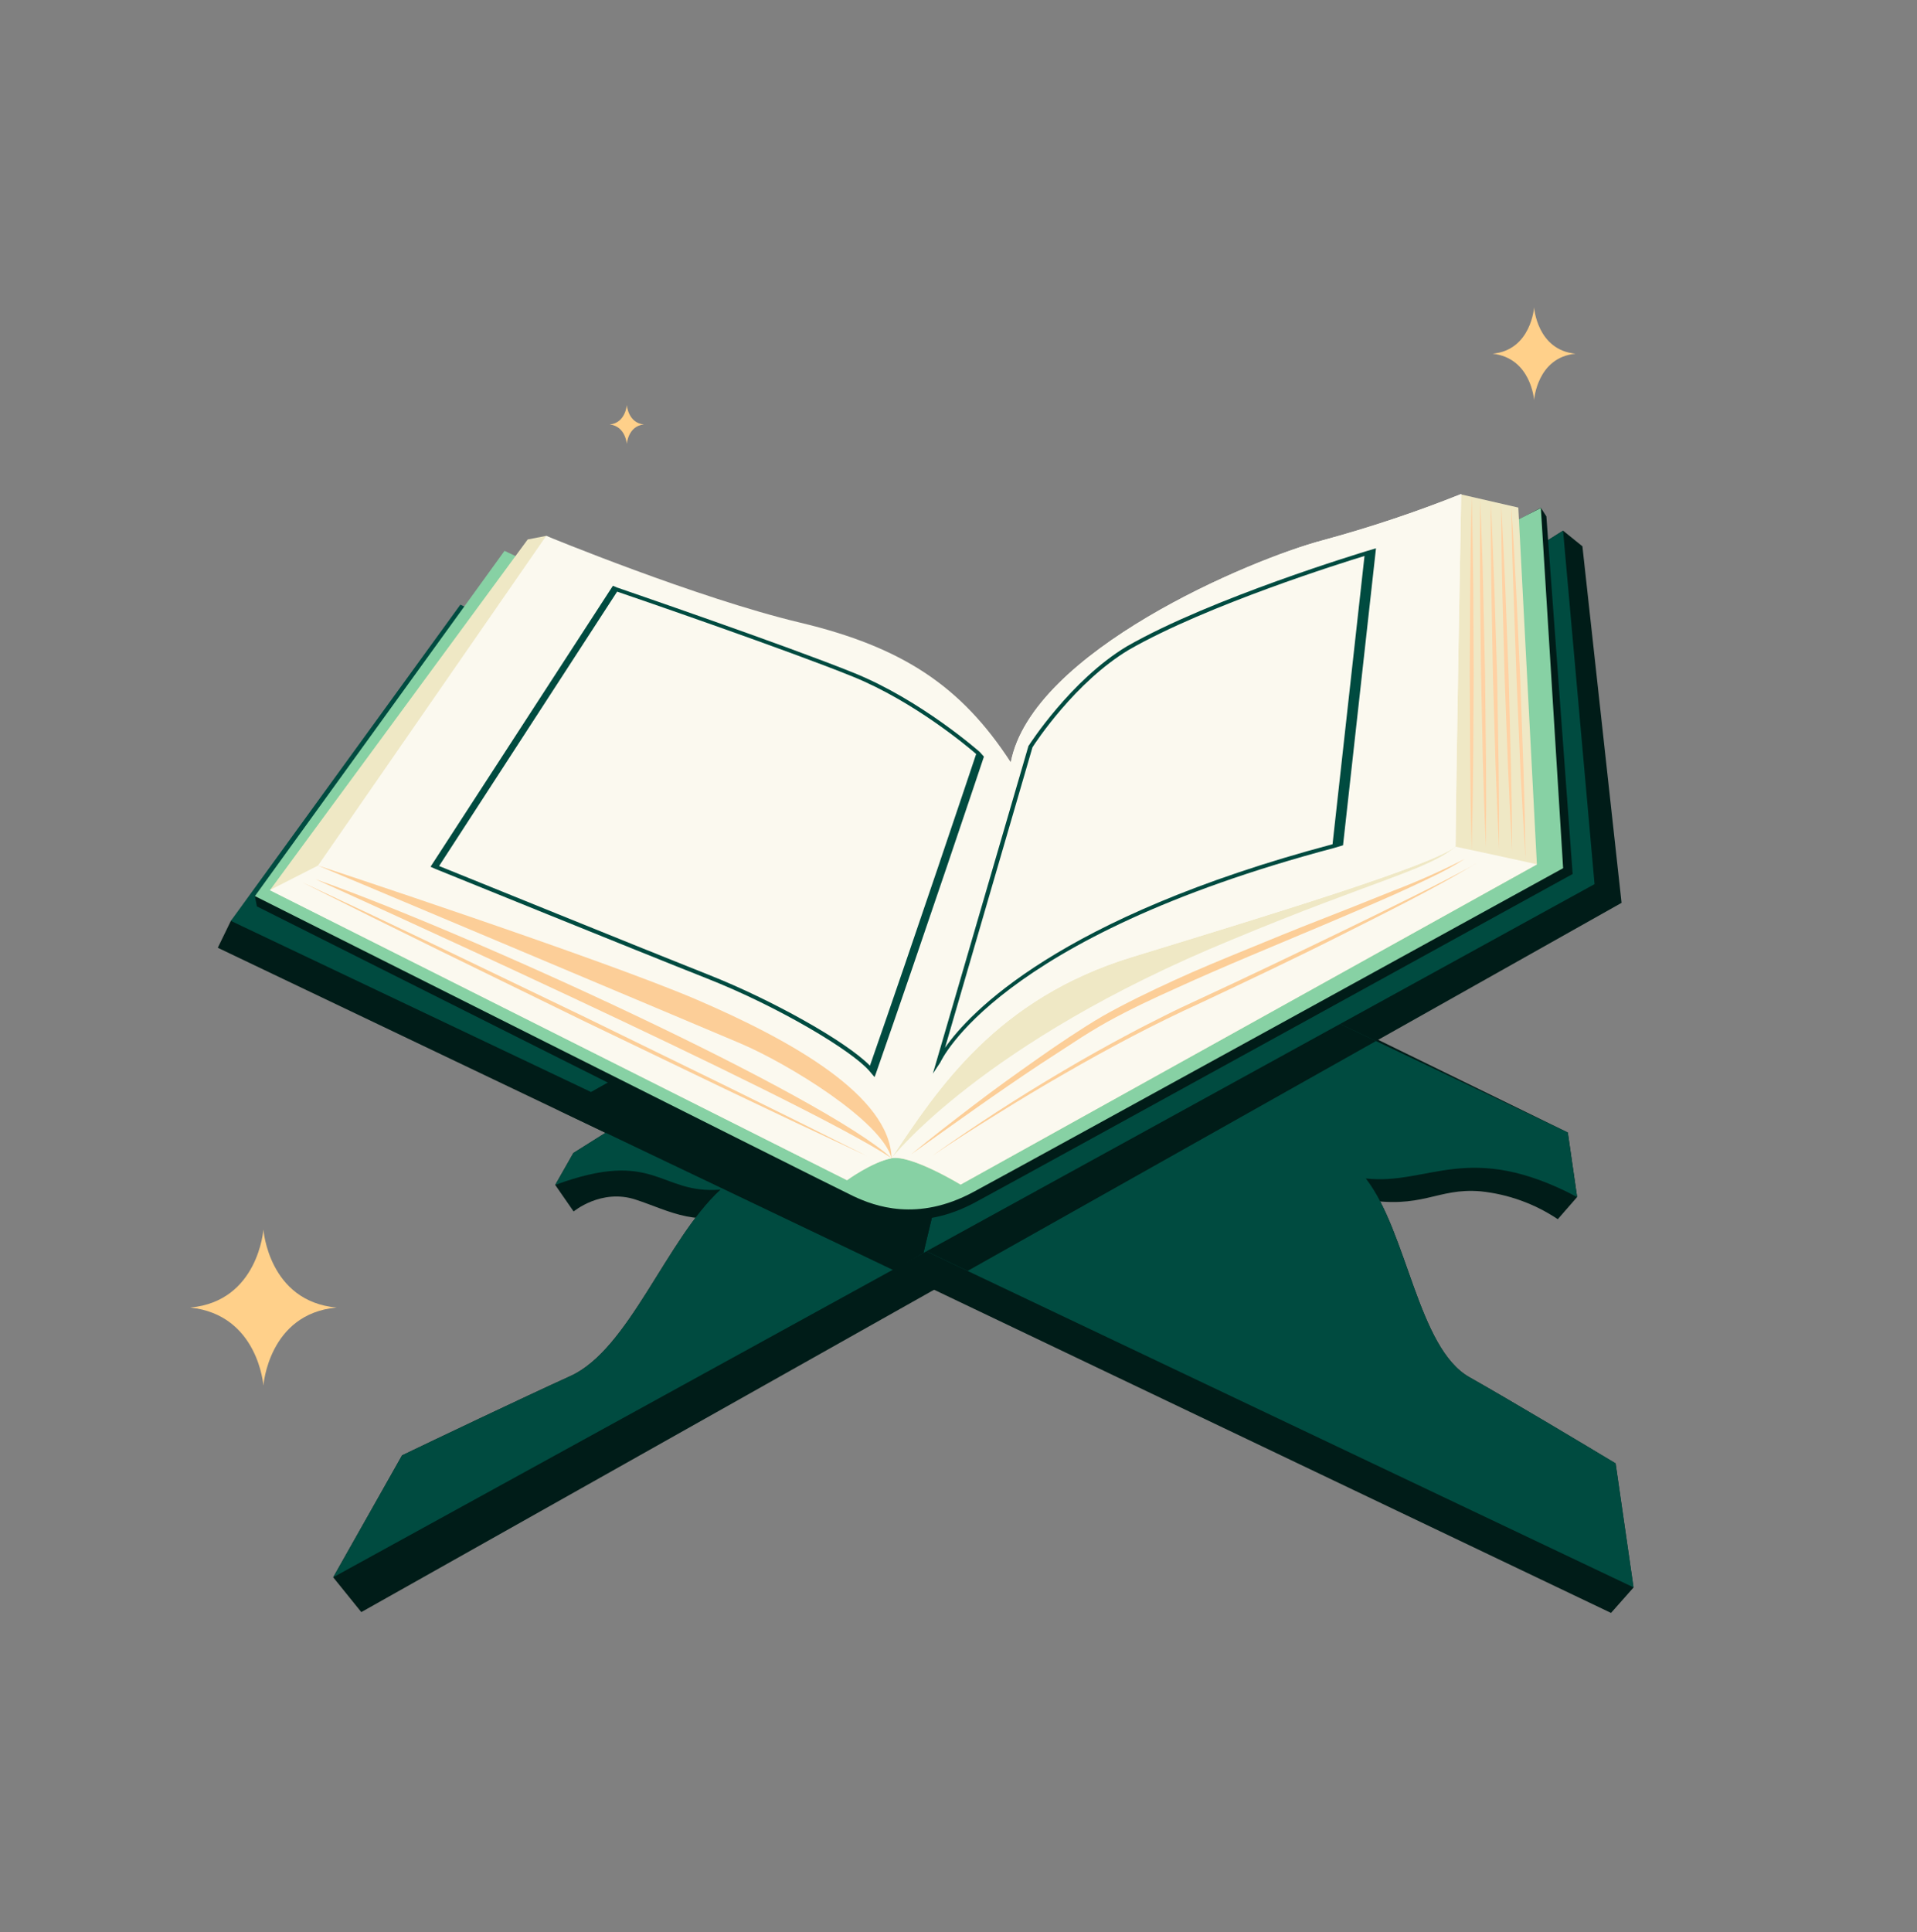 <svg width="393" height="396" viewBox="0 0 393 396" fill="none" xmlns="http://www.w3.org/2000/svg">
<rect x="0" y="0" width="393" height="396" fill="#808080" stroke="none"/>
<g clip-path="url(#clip0_40_3229)">
<path d="M320.44 108.765L117.543 236.324L113.822 242.864C134.428 235.28 135.11 244.851 147.713 243.823C136.622 254.025 128.984 276.583 116.926 282.044C107.11 286.498 88.861 295.209 82.43 298.29L68.307 323.287L74.07 330.42L332.433 185.049L324.407 111.971L320.44 108.765Z" fill="#001C18"/>
<path d="M301.236 282.268C290.641 276.282 288.504 252.471 280.001 241.539C292.966 242.987 301.055 233.605 323.323 245.34L321.414 232.121L106.258 126.995L47.328 188.743L44.649 194.256L330.271 330.587L334.878 325.388L331.202 299.955C325.441 296.463 309.774 287.087 301.236 282.268Z" fill="#001C18"/>
<path d="M323.331 245.338L319.36 249.889C314.618 246.718 309.173 244.756 303.499 244.174C294.51 243.421 291.629 247.994 279.115 245.743C277.919 245.009 277.039 243.858 276.643 242.512C276.248 241.166 276.365 239.722 276.974 238.458L303.413 234.225L323.331 245.338Z" fill="#001C18"/>
<path d="M301.236 282.268C290.641 276.282 288.504 252.471 280.001 241.539C292.966 242.987 301.055 233.605 323.323 245.34L321.414 232.121L94.382 123.931L47.328 188.743L334.899 325.357L331.224 299.923C325.441 296.463 309.774 287.087 301.236 282.268Z" fill="#004B40"/>
<path d="M209.26 178.667L130.454 228.215L198.373 260.486L282.1 213.37L209.26 178.667Z" fill="#001C18"/>
<path d="M113.822 242.864L117.598 248.309C117.598 248.309 123.24 243.588 130.24 245.852C137.24 248.115 143.539 252.182 152.959 247.651C153.508 243.968 152.777 240.209 150.889 237C150.889 237 127.085 234.469 126.588 234.566C126.09 234.662 113.822 242.864 113.822 242.864Z" fill="#001C18"/>
<path d="M117.543 236.324L113.822 242.864C134.428 235.28 135.11 244.851 147.713 243.823C136.622 254.025 128.984 276.583 116.926 282.044C107.11 286.498 88.861 295.209 82.43 298.29L68.307 323.287L326.895 181.215L320.44 108.765L117.543 236.324Z" fill="#004B40"/>
<path d="M208.949 174.46L114.529 227.578L183.199 260.355L189.314 256.811L208.949 174.46Z" fill="#001C18"/>
<path d="M208.949 174.46L121.137 223.865L189.314 256.811L208.949 174.46Z" fill="#001C18"/>
<path d="M52.667 185.776C52.667 185.776 170.989 245.224 175.335 247.261C179.681 249.297 188.454 252.62 199.944 246.427C211.433 240.235 322.404 179.135 322.404 179.135L317.017 105.834L315.877 104.071L205.604 163.124L103.846 115.052L52.257 183.663L52.667 185.776Z" fill="#001C18"/>
<path d="M52.257 183.663C52.257 183.663 170.578 243.112 174.926 245.157C179.274 247.202 188.043 250.507 199.535 244.323C211.026 238.139 320.452 177.947 320.452 177.947L315.885 104.115L205.185 160.967L103.428 112.904L52.257 183.663Z" fill="#87D1A4"/>
<path d="M108.183 110.566L55.345 182.446L173.667 241.895C173.667 241.895 178.78 238.183 182.761 237.409C186.742 236.635 196.921 242.811 196.921 242.811L315.075 177.18L311.267 104.034L299.497 101.329L207.178 156.258L111.981 109.828L108.183 110.566Z" fill="#EFE8C5"/>
<path d="M301.721 101.767C301.88 107.806 301.957 113.844 302.026 119.882L302.111 137.986L302.013 156.126L301.903 165.207L301.695 174.254L301.508 165.23L301.4 156.191L301.306 138.088L301.404 119.949C301.467 113.839 301.545 107.808 301.721 101.767Z" fill="#FFD1A3"/>
<path d="M303.442 102.465C303.689 108.397 303.933 114.311 304.054 120.249L304.441 138.041L304.646 155.831L304.682 164.731L304.601 173.635L304.258 164.741L303.997 155.849L303.621 138.019L303.424 120.227C303.392 114.326 303.372 108.395 303.442 102.465Z" fill="#FFD1A3"/>
<path d="M305.625 102.974C305.935 108.903 306.119 114.838 306.364 120.761L306.92 138.537L307.22 156.346L307.318 165.242L307.336 174.145L306.922 165.256L306.588 156.36L306.067 138.576L305.743 120.782C305.658 114.846 305.6 108.904 305.625 102.974Z" fill="#FFD1A3"/>
<path d="M307.745 103.441C308.099 109.361 308.372 115.288 308.626 121.209L309.29 138.983L309.756 156.759L309.926 165.65L310.013 174.539L309.528 165.655L309.133 156.771L308.468 138.998L307.994 121.223C307.841 115.309 307.765 109.371 307.745 103.441Z" fill="#FFD1A3"/>
<path d="M309.842 103.975C310.253 109.957 310.575 115.947 310.87 121.896L311.689 139.857L312.324 157.854L312.581 166.865L312.75 175.892L312.188 166.941L311.713 157.973L310.938 140.003L310.303 122.006C310.072 115.926 309.911 109.969 309.842 103.975Z" fill="#FFD1A3"/>
<path d="M65.193 177.407C65.193 177.407 91.687 189.535 113.47 196.725C135.253 203.916 177.461 224.034 182.761 237.364C192.28 223.083 204.314 204.68 232.051 196.172C259.789 187.664 294.138 177.236 298.402 173.489C298.473 160.991 299.555 101.255 299.555 101.255C290.299 104.953 280.837 108.114 271.216 110.723C256.376 114.64 211.553 133.555 207.222 156.25C197.128 140.726 185.157 132.651 163.99 127.606C142.824 122.56 111.981 109.828 111.981 109.828L65.193 177.407Z" fill="#FBF9EF"/>
<path d="M182.782 237.378C192.28 223.083 204.314 204.68 232.051 196.172C259.789 187.663 294.138 177.236 298.402 173.489C298.474 160.991 299.555 101.255 299.555 101.255C290.299 104.953 280.837 108.114 271.216 110.723C256.376 114.64 211.553 133.555 207.222 156.25L182.782 237.378Z" fill="#FBF9EF"/>
<path d="M252.541 192.606C201.146 213.695 182.782 237.378 182.782 237.378C186.789 236.599 196.942 242.78 196.942 242.78L315.096 177.148C315.096 177.148 303.737 174.645 298.366 173.533C292.893 178.239 281.683 180.463 252.541 192.606Z" fill="#FBF9EF"/>
<path d="M142.974 204.952C123.664 196.637 65.193 177.406 65.193 177.406L55.3 182.446L173.621 241.895C173.621 241.895 178.735 238.183 182.716 237.409C182.374 224.556 162.276 213.268 142.974 204.952Z" fill="#FBF9EF"/>
<path d="M142.974 204.952C123.664 196.637 65.193 177.406 65.193 177.406C65.193 177.406 142.024 209.712 151.782 213.858C161.539 218.005 180.661 229.681 182.782 237.378C182.374 224.556 162.276 213.268 142.974 204.952Z" fill="#FCCE98"/>
<path d="M64.696 180.212C64.696 180.212 164.38 225.163 182.782 237.378C168.633 224.527 96.183 191.225 64.696 180.212Z" fill="#FCCE98"/>
<path d="M61.824 180.77L76.4 187.613L90.946 194.535L119.98 208.497L148.921 222.632L163.372 229.762L177.773 236.965L163.197 230.122L148.651 223.201L119.617 209.238L90.675 195.095L76.225 187.973L61.824 180.77Z" fill="#FCCE98"/>
<path d="M186.789 236.599C190.952 233.171 195.224 229.886 199.507 226.607C203.789 223.328 208.172 220.193 212.587 217.088C214.794 215.527 217.015 213.999 219.273 212.518C221.531 211.037 223.793 209.573 226.155 208.208C230.882 205.541 235.765 203.205 240.671 200.947C245.578 198.689 250.572 196.649 255.556 194.602C260.54 192.555 265.524 190.508 270.553 188.552C275.581 186.596 280.544 184.626 285.584 182.586C290.614 180.671 295.536 178.483 300.328 176.032C298.039 177.467 295.664 178.761 293.217 179.906C290.793 181.093 288.336 182.205 285.89 183.324C280.951 185.507 275.995 187.603 271.033 189.718C261.114 193.92 251.129 197.972 241.351 202.437C236.45 204.631 231.574 206.91 226.905 209.503C224.585 210.806 222.303 212.21 220.047 213.699L213.29 218.093C208.804 221.067 204.369 224.122 199.971 227.224C195.572 230.325 191.172 233.464 186.789 236.599Z" fill="#FCCE98"/>
<path d="M191.115 236.9C199.753 230.751 208.643 224.982 217.786 219.593C222.341 216.895 226.971 214.301 231.675 211.81C234.004 210.551 236.386 209.382 238.752 208.179C241.119 206.976 243.53 205.864 245.932 204.754C255.541 200.304 265.098 195.728 274.631 191.121C279.403 188.822 284.159 186.49 288.9 184.125C291.271 182.948 293.643 181.771 295.989 180.554C298.334 179.337 300.699 178.126 302.97 176.76C293.897 182.238 284.367 186.909 274.912 191.682C265.457 196.455 255.879 200.972 246.276 205.493C236.634 209.868 227.256 214.853 218.116 220.127C213.529 222.758 208.988 225.48 204.491 228.293C199.969 231.084 195.504 233.936 191.115 236.9Z" fill="#FCCE98"/>
<path d="M179.289 220.761L178.196 219.469C174.557 215.293 159.576 206.318 144.966 200.56C131.002 195.048 89.675 178.256 89.254 178.093L88.263 177.652L125.649 120.064L126.488 120.417C126.838 120.539 161.432 132.389 175.145 137.959C188.857 143.529 200.757 154.036 200.879 154.148L201.713 155.083L201.626 155.335C201.507 155.702 189.403 191.877 179.53 220.134L179.289 220.761ZM90.018 177.501C94.595 179.329 132.098 194.581 145.259 199.787C158.421 204.993 173.562 213.53 178.346 218.425C187.726 191.542 199.022 157.834 200.121 154.54C198.51 153.15 187.483 143.823 174.832 138.681C161.828 133.399 129.997 122.435 126.517 121.263L90.018 177.501Z" fill="#004B40"/>
<path d="M192.76 217.771L191.246 220.049L210.866 152.814L210.91 152.806C210.993 152.672 219.48 139.425 230.981 132.496C248.436 122.498 279.708 113.113 280.021 112.998L282.084 112.379L282.022 112.989L275.362 172.976L275.334 173.253L273.622 173.767C204.153 192.154 192.903 217.526 192.76 217.771ZM211.662 153.176L193.733 214.755C198.69 207.631 216.955 188.007 273.181 173.037C274.958 157.054 279.148 119.228 279.735 113.95C275.33 115.296 247.501 123.985 231.464 133.163C220.441 139.755 212.218 152.262 211.662 153.176Z" fill="#004B40"/>
</g>
<path d="M314.5 63C314.5 63 313.901 71.75 306 72.5C313.901 73.375 314.5 82 314.5 82C314.5 82 315.099 73.25 323 72.5C315.099 71.75 314.5 63 314.5 63Z" fill="#FFD08A"/>
<path d="M128.5 83C128.5 83 128.254 86.684 125 87C128.254 87.368 128.5 91 128.5 91C128.5 91 128.746 87.316 132 87C128.746 86.684 128.5 83 128.5 83Z" fill="#FFD08A"/>
<path d="M54 252C54 252 52.944 266.737 39 268C52.944 269.474 54 284 54 284C54 284 55.056 269.263 69 268C55.056 266.737 54 252 54 252Z" fill="#FFD08A"/>
<defs>
<clipPath id="clip0_40_3229">
<rect width="346.197" height="346.197" fill="white" transform="translate(0 52.959) rotate(-8.799)"/>
</clipPath>
</defs>
</svg>
